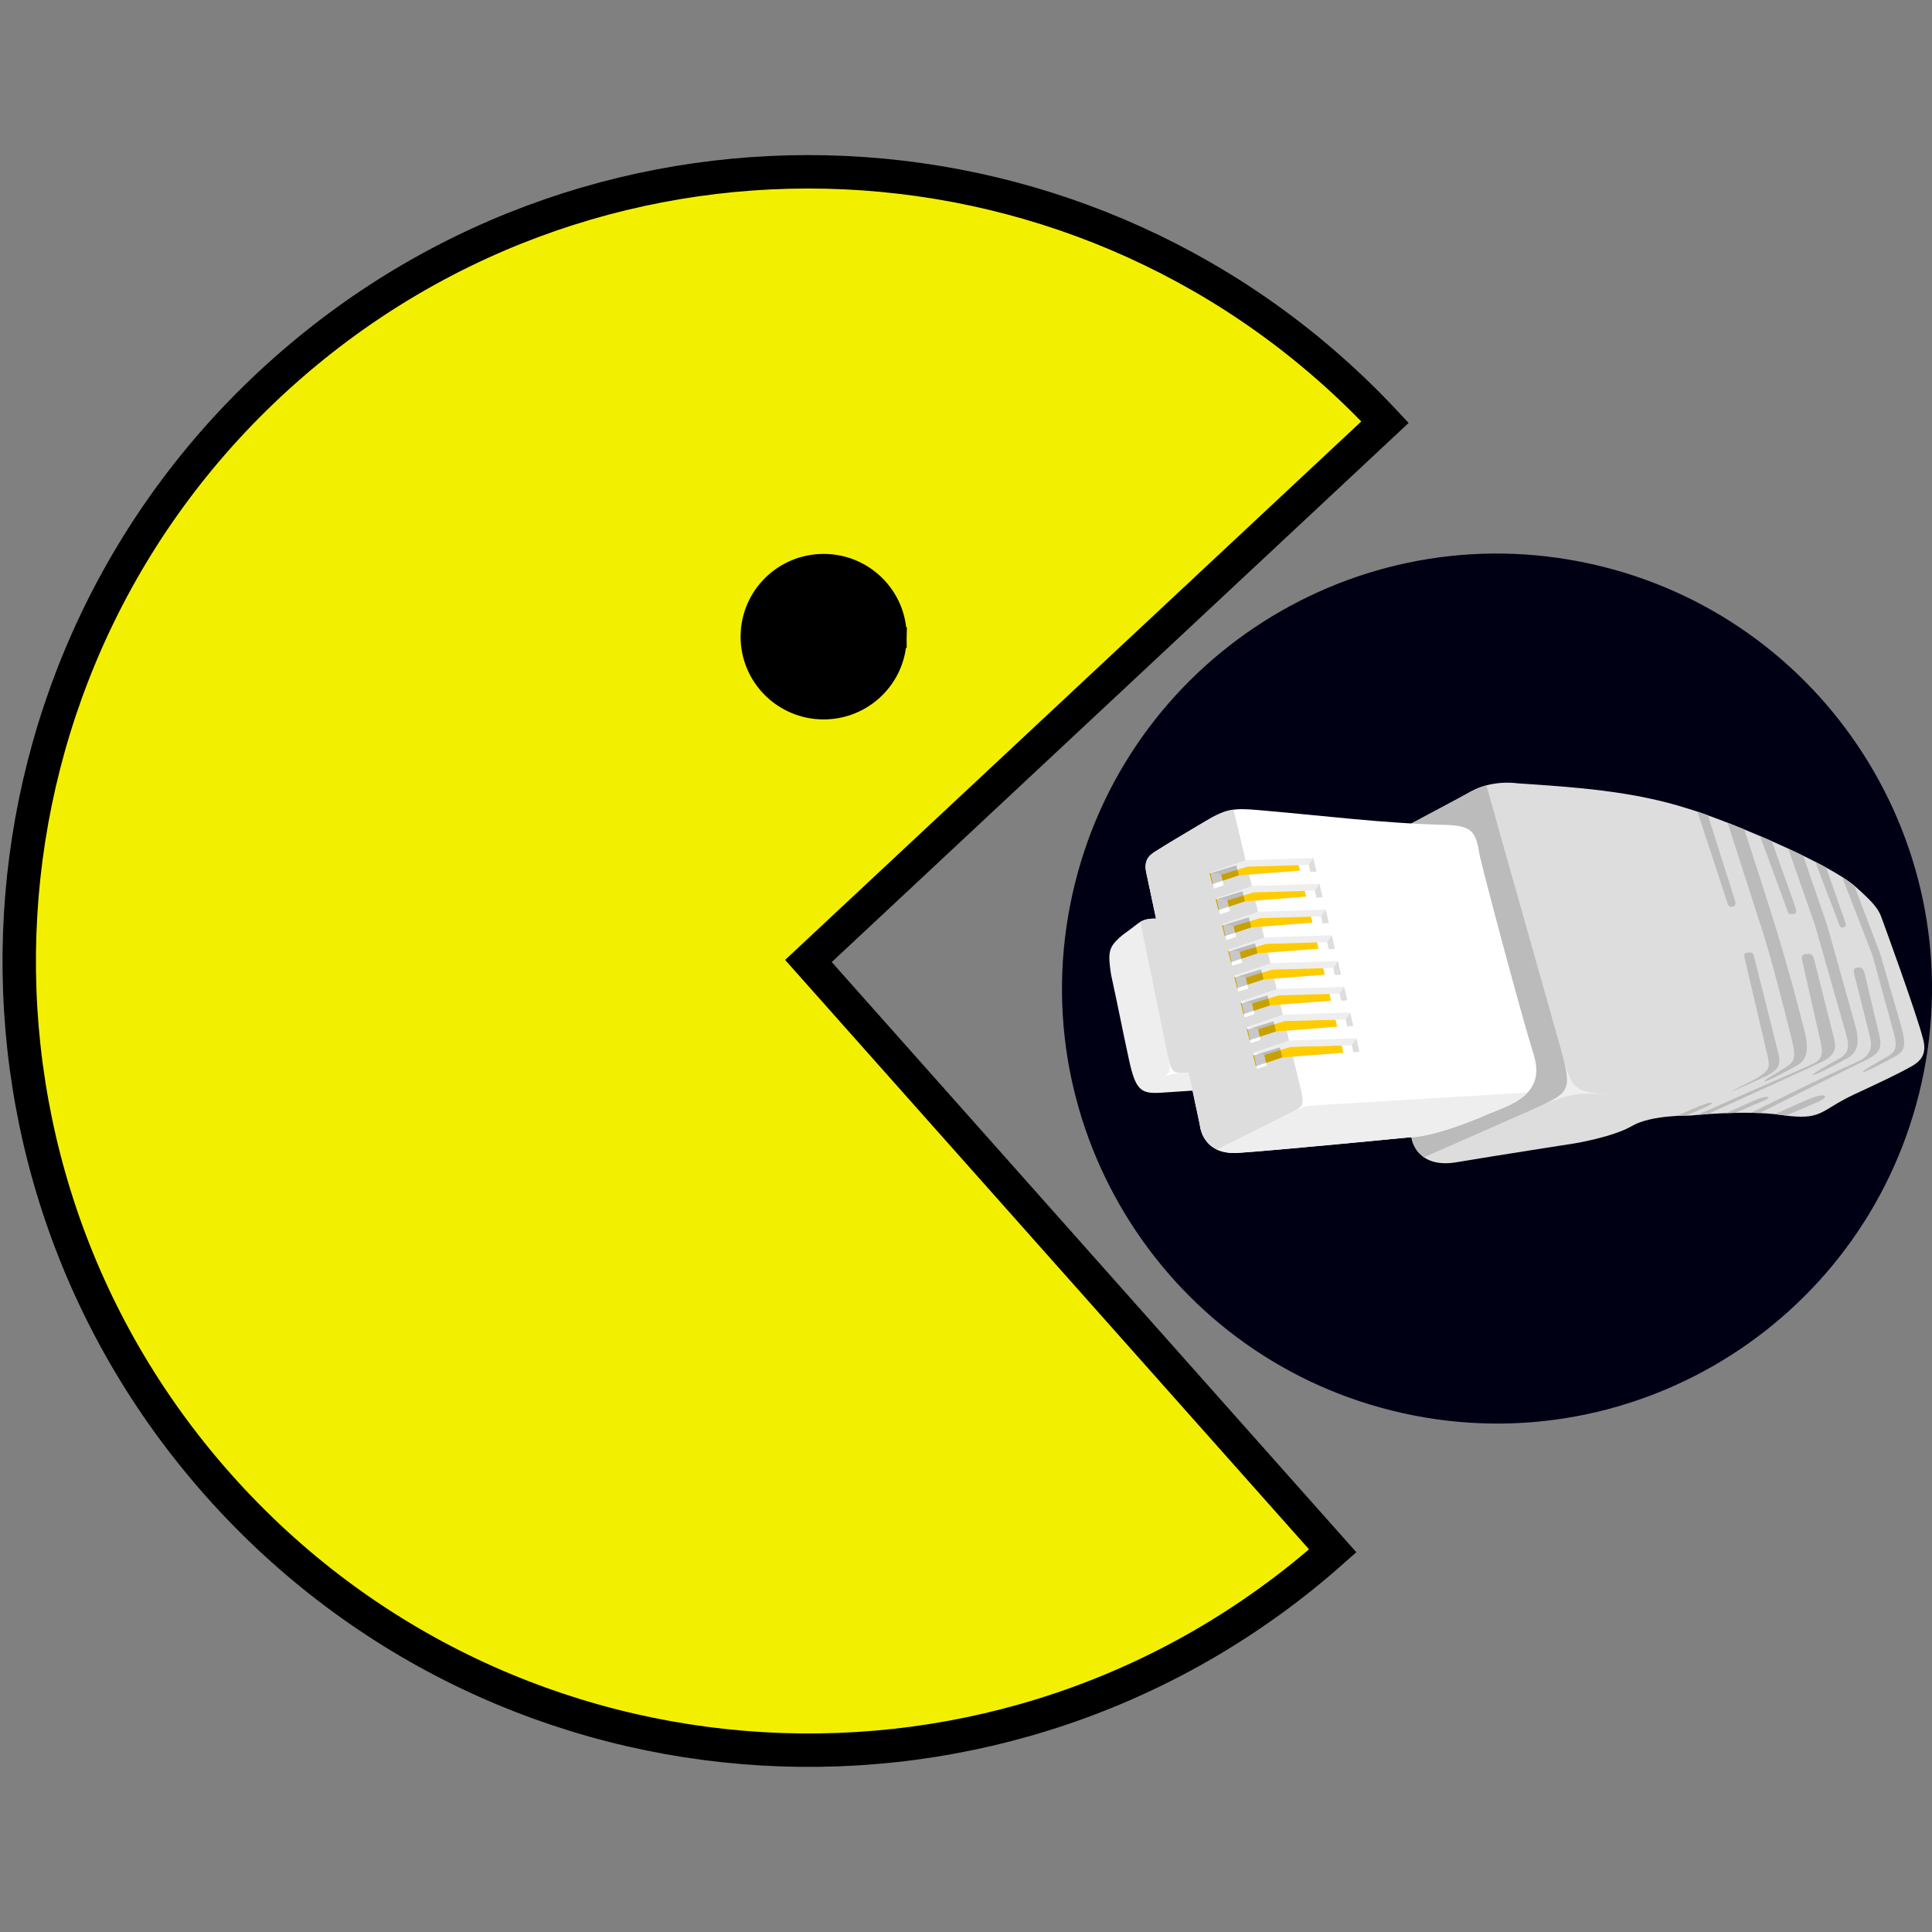 <?xml version="1.0" encoding="UTF-8" standalone="no"?>
<!-- Created with Inkscape (http://www.inkscape.org/) -->

<svg
   xmlns:dc="http://purl.org/dc/elements/1.1/"
   xmlns:cc="http://creativecommons.org/ns#"
   xmlns:rdf="http://www.w3.org/1999/02/22-rdf-syntax-ns#"
   xmlns:svg="http://www.w3.org/2000/svg"
   xmlns="http://www.w3.org/2000/svg"
   xmlns:sodipodi="http://sodipodi.sourceforge.net/DTD/sodipodi-0.dtd"
   xmlns:inkscape="http://www.inkscape.org/namespaces/inkscape"
   width="64px"
   height="64px"
   id="svg2985"
   version="1.1"
   inkscape:version="0.48.3.1 r9886"
   sodipodi:docname="ettercap-pacman.svg">
  <rect width="100%" height="100%" fill="#808080" stroke="none"/>
  <defs
     id="defs2987">
    <inkscape:perspective
       sodipodi:type="inkscape:persp3d"
       inkscape:vp_x="0 : 0.5 : 1"
       inkscape:vp_y="0 : 1000 : 0"
       inkscape:vp_z="1 : 0.5 : 1"
       inkscape:persp3d-origin="0.5 : 0.33333333 : 1"
       id="perspective3886" />
    <inkscape:perspective
       sodipodi:type="inkscape:persp3d"
       inkscape:vp_x="0 : 0.5 : 1"
       inkscape:vp_y="0 : 1000 : 0"
       inkscape:vp_z="1 : 0.5 : 1"
       inkscape:persp3d-origin="0.5 : 0.33333333 : 1"
       id="perspective3807-45" />
    <inkscape:perspective
       sodipodi:type="inkscape:persp3d"
       inkscape:vp_x="0 : 0.5 : 1"
       inkscape:vp_y="0 : 1000 : 0"
       inkscape:vp_z="1 : 0.5 : 1"
       inkscape:persp3d-origin="0.5 : 0.33333333 : 1"
       id="perspective3807-8" />
    <inkscape:perspective
       sodipodi:type="inkscape:persp3d"
       inkscape:vp_x="0 : 0.5 : 1"
       inkscape:vp_y="0 : 1000 : 0"
       inkscape:vp_z="1 : 0.5 : 1"
       inkscape:persp3d-origin="0.5 : 0.33333333 : 1"
       id="perspective3807-4" />
    <inkscape:perspective
       sodipodi:type="inkscape:persp3d"
       inkscape:vp_x="0 : 0.5 : 1"
       inkscape:vp_y="0 : 1000 : 0"
       inkscape:vp_z="1 : 0.5 : 1"
       inkscape:persp3d-origin="0.5 : 0.33333333 : 1"
       id="perspective3807" />
    <inkscape:perspective
       sodipodi:type="inkscape:persp3d"
       inkscape:vp_x="0 : 0.5 : 1"
       inkscape:vp_y="0 : 1000 : 0"
       inkscape:vp_z="1 : 0.5 : 1"
       inkscape:persp3d-origin="0.5 : 0.33333333 : 1"
       id="perspective3785" />
    <inkscape:perspective
       sodipodi:type="inkscape:persp3d"
       inkscape:vp_x="0 : 0.5 : 1"
       inkscape:vp_y="0 : 1000 : 0"
       inkscape:vp_z="1 : 0.5 : 1"
       inkscape:persp3d-origin="0.5 : 0.33333333 : 1"
       id="perspective3754-7" />
    <inkscape:perspective
       sodipodi:type="inkscape:persp3d"
       inkscape:vp_x="0 : 0.5 : 1"
       inkscape:vp_y="0 : 1000 : 0"
       inkscape:vp_z="1 : 0.5 : 1"
       inkscape:persp3d-origin="0.5 : 0.33333333 : 1"
       id="perspective3754" />
    <inkscape:perspective
       id="perspective74"
       inkscape:persp3d-origin="900 : 553 : 1"
       inkscape:vp_z="1800 : 829.5 : 1"
       inkscape:vp_y="0 : 1000 : 0"
       inkscape:vp_x="0 : 829.5 : 1"
       sodipodi:type="inkscape:persp3d" />
  </defs>
  <sodipodi:namedview
     id="base"
     pagecolor="#ffffff"
     bordercolor="#666666"
     borderopacity="1.0"
     inkscape:pageopacity="0.0"
     inkscape:pageshadow="2"
     inkscape:zoom="7.7781746"
     inkscape:cx="63.349254"
     inkscape:cy="28.783202"
     inkscape:current-layer="g4483"
     showgrid="true"
     inkscape:document-units="px"
     inkscape:grid-bbox="true"
     inkscape:window-width="1920"
     inkscape:window-height="1141"
     inkscape:window-x="0"
     inkscape:window-y="27"
     inkscape:window-maximized="1" />
  <g
     id="layer1"
     inkscape:label="Layer 1"
     inkscape:groupmode="layer">
    <g
       id="layer1-3"
       inkscape:label="Layer 1"
       transform="matrix(0.122,0,0,0.122,-0.06,4.95)">
      <path
         transform="translate(-245.714,150.857)"
         sodipodi:end="5.5316092"
         sodipodi:start="0.84415396"
         d="m 608.078,229.664 c -88.453,78.625 -223.898,70.658 -302.523,-17.795 -78.625,-88.453 -70.658,-223.898 17.795,-302.523 86.898,-77.243 219.539,-71.098 298.924,13.847 L 465.714,69.505 z"
         sodipodi:ry="214.28572"
         sodipodi:rx="214.28572"
         sodipodi:cy="69.505043"
         sodipodi:cx="465.71429"
         id="path1425"
         style="fill:#f2f000;fill-opacity:1;stroke:#000000;stroke-width:9.075;stroke-miterlimit:4;stroke-opacity:1;stroke-dasharray:none;stroke-dashoffset:0"
         sodipodi:type="arc" />
      <path
         sodipodi:end="6.2614256"
         sodipodi:start="0"
         transform="matrix(0.653,0,0,-0.67,11.91,303.389)"
         d="m 355,255.362 c 0,16.016 -13.431,29 -30,29 -16.569,0 -30,-12.984 -30,-29 0,-16.016 13.431,-29 30,-29 16.314,0 29.638,12.602 29.993,28.369 L 325,255.362 z"
         sodipodi:ry="29"
         sodipodi:rx="30"
         sodipodi:cy="255.36218"
         sodipodi:cx="325"
         id="path2314"
         style="fill:#000000;fill-opacity:1;stroke:#000000;stroke-width:9.075;stroke-miterlimit:4;stroke-opacity:1;stroke-dasharray:none;stroke-dashoffset:0"
         sodipodi:type="arc" />
    </g>
    <g
       id="g4483"
       transform="matrix(0.586,0.541,-0.541,0.586,13.437,-37.219)">
      <g
         id="g3064"
         transform="matrix(0.952,0.306,-0.306,0.952,14.784,-26.786)">
        <path
           sodipodi:type="arc"
           style="fill:#000014;fill-opacity:1;stroke:#000000;stroke-width:0;stroke-linecap:round;stroke-linejoin:round;stroke-miterlimit:0;stroke-opacity:1;stroke-dasharray:none"
           id="path3713"
           sodipodi:cx="107.93021"
           sodipodi:cy="45.422375"
           sodipodi:rx="14.720677"
           sodipodi:ry="14.720677"
           d="m 122.651,45.422 c 0,8.13 -6.591,14.721 -14.721,14.721 -8.13,0 -14.721,-6.591 -14.721,-14.721 0,-8.13 6.591,-14.721 14.721,-14.721 8.13,0 14.721,6.591 14.721,14.721 z"
           transform="matrix(0.913,0.82,-0.82,0.913,31.508,-96.257)" />
        <g
           id="g3409-7"
           transform="matrix(-0.772,0.151,0.151,0.772,181.518,-25.072)">
          <path
             sodipodi:nodetypes="czszsccscscscscsz"
             id="BootBase-0"
             d="m 108.525,41.006 c -0.537,-1.926 -0.685,-2.509 -0.84,-3.255 -0.144,-0.696 0.052,-1.103 0.683,-1.418 1.155,-0.578 5.934,-2.368 6.353,-2.52 0.433,-0.158 0.864,-0.172 2.1,0 1.89,0.263 7.165,2.941 8.874,4.043 2.611,1.614 4.749,3.807 6.878,5.986 0,0 0.998,0.84 1.26,2.153 0.263,1.313 1.418,6.406 1.418,6.406 0,0 0.473,0.998 -0.578,1.575 -1.05,0.578 -12.759,6.301 -12.759,6.301 0,0 -1.365,0.84 -2.468,-0.998 -1.103,-1.838 -3.308,-5.408 -3.308,-5.408 0,0 -1.05,-1.733 -1.26,-2.888 -0.21,-1.155 -1.575,-2.678 -1.575,-2.678 0,0 -1.64,-2.4 -3.098,-3.675 -1.68,-1.47 -1.14,-1.684 -1.68,-3.623 z"
             style="fill:#dddddd"
             inkscape:connector-curvature="0" />
          <path
             id="BootFace-9"
             d="m 133.546,45.145 c -1.137,0.529 -4.173,1.934 -13.578,6.268 -1.523,0.702 -1.609,1.019 -1.293,2.069 1.741,5.773 2.011,6.678 2.087,6.932 0.646,0.172 1.153,-0.139 1.153,-0.139 0,0 11.708,-5.723 12.758,-6.3 1.05,-0.578 0.577,-1.576 0.577,-1.576 0,0 -1.154,-5.094 -1.417,-6.406 -0.062,-0.311 -0.166,-0.595 -0.288,-0.848 z"
             style="fill:#bbbbbb"
             inkscape:connector-curvature="0" />
          <path
             sodipodi:nodetypes="cccc"
             id="BootHighlight-8"
             d="m 116.587,50.467 c 1.699,1.777 1.705,1.764 2.473,4.274 -0.774,-2.515 -0.77,-2.507 1.46,-3.587 -2.227,1.075 -2.234,1.084 -3.933,-0.688 z"
             style="fill:#eeeeee"
             inkscape:connector-curvature="0" />
          <path
             sodipodi:nodetypes="csssssccs"
             id="path45958-3"
             d="m 112.493,44.248 c -0.057,-0.659 -0.07,-0.784 0.597,-1.128 l 4.555,-2.35 c 0.254,-0.131 0.357,-0.18 0.213,-0.374 -0.171,-0.231 -0.165,-0.215 -0.489,-0.053 l -4.527,2.249 c -0.549,0.273 -0.778,0.512 -0.556,1.339 0.042,0.142 0.514,1.802 0.571,1.908 -0.006,-0.133 -0.356,-1.494 -0.364,-1.591 z"
             style="fill:#bbbbbb"
             inkscape:connector-curvature="0" />
          <path
             sodipodi:nodetypes="cssscc"
             id="path8989-5"
             d="m 124.739,37.284 -4.38,1.855 c -0.126,0.053 -0.193,0.156 -0.129,0.283 0.063,0.126 0.156,0.156 0.251,0.117 l 4.769,-1.959 -0.511,-0.297 z"
             style="fill:#bbbbbb"
             inkscape:connector-curvature="0" />
          <path
             id="path10932-6"
             d="m 122.926,36.309 c -1.762,0.73 -4.019,1.671 -5.208,2.19 -2.075,0.906 -3.592,1.643 -4.976,2.328 -1.005,0.497 -1.194,0.962 -1.093,1.482 0.075,0.385 0.397,1.844 0.473,1.835 0.075,-0.008 -0.057,-0.616 -0.079,-0.772 -0.136,-0.967 -0.315,-1.168 0.709,-1.7 0.36,-0.187 3.765,-1.885 5.346,-2.552 1.123,-0.473 3.941,-1.649 5.67,-2.371 -0.269,-0.144 -0.551,-0.291 -0.842,-0.441 z"
             style="fill:#bbbbbb"
             inkscape:connector-curvature="0" />
          <path
             sodipodi:nodetypes="cssscc"
             id="path11906-7"
             d="m 121.514,35.609 c -1.554,0.589 -3.39,1.286 -3.478,1.328 -0.265,0.127 -0.278,0.196 -0.158,0.353 0.102,0.134 0.135,0.14 0.299,0.079 l 3.941,-1.466 -0.604,-0.294 z"
             style="fill:#bbbbbb"
             inkscape:connector-curvature="0" />
          <path
             sodipodi:nodetypes="ccsssssccc"
             id="path12880-3"
             d="m 119.853,34.849 -3.65,1.44 -4.96,2.3 c -1.017,0.471 -1.129,0.949 -1.028,1.47 0.075,0.385 0.424,1.936 0.5,1.928 0.075,-0.008 -0.057,-0.617 -0.079,-0.773 -0.136,-0.967 -0.537,-1.449 0.512,-1.93 l 5.527,-2.533 3.977,-1.545 -0.8,-0.356 z"
             style="fill:#bbbbbb"
             inkscape:connector-curvature="0" />
          <path
             sodipodi:nodetypes="cssscc"
             id="path13854-9"
             d="m 118.587,34.332 -2.846,1.11 c -0.187,0.073 -0.214,0.118 -0.15,0.245 0.063,0.126 0.135,0.12 0.252,0.079 l 3.353,-1.194 -0.609,-0.24 z"
             style="fill:#bbbbbb"
             inkscape:connector-curvature="0" />
          <path
             sodipodi:nodetypes="ccsssssccc"
             id="path14828-0"
             d="m 116.899,33.824 -3.608,1.291 -3.567,1.616 c -1.021,0.463 -1.194,0.751 -1.093,1.272 0.075,0.385 0.409,1.871 0.485,1.863 0.075,-0.008 -0.057,-0.616 -0.079,-0.772 -0.136,-0.967 -0.48,-1.295 0.565,-1.786 l 3.886,-1.826 4.178,-1.469 -0.767,-0.19 z"
             style="fill:#bbbbbb"
             inkscape:connector-curvature="0" />
          <path
             id="path15802-8"
             d="m 109.454,42.229 c -0.173,-0.014 0.081,0.709 0.081,0.709 l 0.478,1.518 c 0.061,0.056 0.125,0.113 0.193,0.172 0.084,0.073 0.168,0.151 0.252,0.231 l -0.48,-1.605 c 0,0 -0.224,-0.806 -0.422,-0.97 -0.044,-0.036 -0.077,-0.053 -0.102,-0.055 z"
             style="fill:#bbbbbb"
             inkscape:connector-curvature="0" />
          <path
             sodipodi:nodetypes="cssccssscc"
             id="path16777-6"
             d="m 112.985,36.438 -2.975,1.529 c -0.545,0.28 -0.73,0.576 -0.507,1.403 0.228,0.847 1.268,5.048 1.518,6.058 0.102,0.109 0.203,0.221 0.303,0.334 -0.317,-1.269 -1.083,-4.3 -1.582,-5.946 -0.196,-0.648 -0.123,-1.097 0.549,-1.432 l 3.018,-1.502 c 0.287,-0.143 0.294,-0.228 0.198,-0.358 -0.146,-0.24 -0.299,-0.195 -0.522,-0.086 z"
             style="fill:#bbbbbb"
             inkscape:connector-curvature="0" />
          <path
             id="path17751-7"
             d="m 111.349,44.529 c -0.093,-0.004 0.101,0.545 0.101,0.545 l 0.411,1.321 c 0.109,0.132 0.212,0.263 0.313,0.39 l -0.491,-1.648 c 0,-1e-6 -0.148,-0.443 -0.275,-0.57 -0.026,-0.026 -0.046,-0.038 -0.059,-0.038 z"
             style="fill:#bbbbbb"
             inkscape:connector-curvature="0" />
          <path
             sodipodi:nodetypes="cssccssscc"
             id="path18725-8"
             d="m 115.265,37.993 -3.792,1.881 c -0.549,0.272 -0.73,0.576 -0.507,1.403 0.227,0.843 1.481,5.185 1.795,6.273 0.133,0.179 0.236,0.321 0.324,0.443 -0.261,-0.869 -1.315,-4.376 -1.88,-6.239 -0.196,-0.648 -0.067,-0.875 0.597,-1.225 l 3.851,-2.03 c 0.252,-0.133 0.278,-0.228 0.134,-0.422 -0.149,-0.244 -0.297,-0.186 -0.522,-0.085 z"
             style="fill:#bbbbbb"
             inkscape:connector-curvature="0" />
          <path
             id="path19699-1"
             d="m 113.053,46.991 c -0.061,0.025 0.102,0.551 0.102,0.551 l 0.289,0.928 c 0.081,0.096 0.183,0.221 0.31,0.388 l -0.389,-1.253 c 0,0 -0.168,-0.464 -0.252,-0.57 -0.029,-0.036 -0.049,-0.049 -0.06,-0.044 z"
             style="fill:#bbbbbb"
             inkscape:connector-curvature="0" />
          <g
             transform="matrix(0.039,0,0,0.039,94.867,17.812)"
             id="PlugBody-1">
            <!-- Plug base -->
            <path
               sodipodi:nodetypes="cssccssccscc"
               id="PlugBase-2"
               style="fill:#ffffff"
               d="m 654.877,997.561 c -8.205,-31.179 -39.384,-83.691 18.051,-108.306 57.435,-24.615 244.012,-114.411 255.304,-121.306 25.487,-15.564 35.025,-16.23 58.614,9.564 56.614,63.125 119.528,119.965 179.818,179.459 23.872,23.396 29.815,31.986 35.307,63.922 5.505,32.016 10.693,61.366 12.228,73.05 1.477,11.245 5.798,24.013 -13.715,34.179 L 894.463,1294.581 c 0,0 -32.82,24.615 -62.358,-14.769 -29.538,-39.384 -136.203,-191.997 -136.203,-191.997 0,0 -18.051,-19.692 -41.025,-90.255 z"
               inkscape:connector-curvature="0" />
            <!-- Plug clip -->
            <g
               id="PlugClip-1">
              <!-- Plug clip base -->
              <path
                 sodipodi:nodetypes="cszsczccc"
                 id="PlugClipBase-9"
                 d="m 1134.397,1146.8 c 0,0 7.445,7.004 12.843,13.519 5.399,6.515 8.751,12.54 9.141,22.015 0.82,19.948 1.85,21.329 1.562,30.027 -0.657,19.879 -4.9,25.161 -30.459,41.196 -40.182,21.547 -65.446,36.078 -103.306,56.435 -37.435,20.128 -45.853,18.196 -62.435,-3.923 -23.169,-30.906 -35.333,-47.322 -35.333,-47.322 l 207.986,-111.947 z"
                 style="fill:#eeeeee"
                 inkscape:connector-curvature="0" />
              <!-- Plug clip top -->
              <path
                 id="PlugClipTop-8"
                 d="m 1134.407,1146.799 -185.812,100 23.625,31.719 183.594,-101.438 c -1.224,-6.632 -4.231,-11.523 -8.562,-16.75 -5.399,-6.515 -12.844,-13.531 -12.844,-13.531 z"
                 style="fill:#dddddd"
                 inkscape:connector-curvature="0" />
              <!-- Plug clip highlight -->
              <path
                 sodipodi:nodetypes="cccc"
                 id="PlugClipHighlight-2"
                 d="m 958.4,1259.862 c 13.783,18.524 13.918,18.456 20.6,39 -6.69,-20.492 -6.749,-20.426 20.9,-35.7 -27.633,15.297 -27.706,15.216 -41.5,-3.3 z"
                 style="fill:#ffffff"
                 inkscape:connector-curvature="0" />
            </g>
            <!-- Plug front -->
            <path
               id="PlugFront-0"
               style="fill:#dddddd"
               d="M 1189.312,982.581 821.687,1169.8 l 0.531,0.719 31.75,128.062 c 21.838,9.99 40.5,-4 40.5,-4 l 306,-166.469 c 19.512,-10.166 15.196,-22.911 13.719,-34.156 -1.535,-11.684 -6.713,-41.047 -12.219,-73.062 -3.066,-17.83 -6.268,-28.397 -12.656,-38.312 z M 853.968,1298.581 c -0.446,-0.204 -0.896,-0.432 -1.344,-0.656 0.45,0.225 0.896,0.452 1.344,0.656 z M 771.531,1195.362 c 5.49,7.762 10.697,15.129 16,22.594 -5.239,-7.38 -10.578,-14.928 -16,-22.594 z m 19.969,28.188 c 5.237,7.363 10.433,14.625 15.156,21.219 -4.74,-6.622 -9.901,-13.826 -15.156,-21.219 z m 51.594,68.062 c 0.458,0.384 0.918,0.735 1.375,1.094 -0.458,-0.36 -0.916,-0.709 -1.375,-1.094 z"
               inkscape:connector-curvature="0" />
            <!-- Plug side -->
            <path
               sodipodi:nodetypes="cccsccc"
               id="PlugSide-8"
               style="fill:#eeeeee"
               d="m 639.438,928.769 c -2.767,23.498 10.496,50.004 15.438,68.781 22.974,70.563 41.031,90.281 41.031,90.281 0,0 106.649,152.585 136.188,191.969 7.269,9.692 14.746,15.52 21.875,18.781 l -31.75,-128.062 -182.781,-241.75 z"
               inkscape:connector-curvature="0" />
            <!-- Plug highlight -->
            <path
               sodipodi:nodetypes="cccc"
               id="PlugHighlight-1"
               style="fill:#ffffff;fill-opacity:1;fill-rule:evenodd;stroke:none"
               d="m 808.615,1152.473 c 13.043,17.48 13.045,17.481 18.844,39.3 -5.795,-21.812 -5.69,-21.895 22.96,-36.603 -28.634,14.688 -28.75,14.774 -41.804,-2.697 z"
               inkscape:connector-curvature="0" />
          </g>
          <path
             sodipodi:nodetypes="ccccccc"
             id="Pin8-7"
             d="m 128.074,59.879 -0.35,0.181 1.906,2.613 0.558,1.367 0.546,-0.26 -0.591,-1.372 -2.07,-2.529 z"
             style="fill:#ffcc00"
             inkscape:connector-curvature="0" />
          <path
             sodipodi:nodetypes="ccccccc"
             id="Pin7-7"
             d="m 129.333,59.237 -0.35,0.181 1.906,2.613 0.558,1.367 0.546,-0.26 -0.591,-1.372 -2.07,-2.529 z"
             style="fill:#ffcc00"
             inkscape:connector-curvature="0" />
          <path
             sodipodi:nodetypes="ccccccc"
             id="Pin6-0"
             d="m 130.586,58.59 -0.35,0.181 1.906,2.613 0.558,1.367 0.546,-0.26 -0.591,-1.372 -2.07,-2.529 z"
             style="fill:#ffcc00"
             inkscape:connector-curvature="0" />
          <path
             sodipodi:nodetypes="ccccccc"
             id="Pin5-3"
             d="m 131.846,57.95 -0.35,0.181 1.906,2.613 0.558,1.367 0.546,-0.26 -0.591,-1.372 -2.07,-2.529 z"
             style="fill:#ffcc00"
             inkscape:connector-curvature="0" />
          <path
             sodipodi:nodetypes="ccccccc"
             id="Pin4-2"
             d="m 133.102,57.305 -0.35,0.181 1.906,2.613 0.558,1.367 0.546,-0.26 -0.591,-1.372 -2.07,-2.529 z"
             style="fill:#ffcc00"
             inkscape:connector-curvature="0" />
          <path
             sodipodi:nodetypes="ccccccc"
             id="Pin3-0"
             d="m 134.357,56.659 -0.35,0.181 1.906,2.613 0.558,1.367 0.546,-0.26 -0.591,-1.372 -2.07,-2.529 z"
             style="fill:#ffcc00"
             inkscape:connector-curvature="0" />
          <path
             sodipodi:nodetypes="ccccccc"
             id="Pin2-3"
             d="m 135.618,56.019 -0.35,0.181 1.906,2.613 0.558,1.367 0.546,-0.26 -0.591,-1.372 -2.07,-2.529 z"
             style="fill:#ffcc00"
             inkscape:connector-curvature="0" />
          <path
             sodipodi:nodetypes="ccccccc"
             id="Pin1-3"
             d="m 136.874,55.374 -0.35,0.181 1.906,2.613 0.558,1.367 0.546,-0.26 -0.591,-1.372 -2.07,-2.529 z"
             style="fill:#ffcc00"
             inkscape:connector-curvature="0" />
          <g
             transform="matrix(0.039,0,0,0.039,94.867,17.812)"
             style="fill:#eeeeee"
             id="PinGrooveSides-9">
            <!-- Pin groove side 8 -->
            <path
               d="m 921.727,1175.862 -11.952,-9.151 -14.879,-34.186 -52.168,-64.754 3.182,-10.546 57,71.182 18.818,47.455 z"
               id="PinGrooveSide8-1"
               sodipodi:nodetypes="ccccccc"
               inkscape:connector-curvature="0" />
            <!-- Pin groove side 7 -->
            <path
               d="m 953.69,1159.569 -11.952,-9.151 -14.879,-34.186 -52.168,-64.754 3.182,-10.546 57,71.182 18.818,47.455 z"
               id="PinGrooveSide7-8"
               sodipodi:nodetypes="ccccccc"
               inkscape:connector-curvature="0" />
            <!-- Pin groove side 6 -->
            <path
               d="m 985.479,1143.134 -11.952,-9.151 -14.879,-34.186 -52.168,-64.754 3.182,-10.546 57,71.182 18.818,47.455 z"
               id="PinGrooveSide6-6"
               sodipodi:nodetypes="ccccccc"
               inkscape:connector-curvature="0" />
            <!-- Pin groove side 5 -->
            <path
               d="m 1017.479,1126.884 -11.952,-9.151 -14.879,-34.186 -52.168,-64.754 3.182,-10.546 57,71.182 18.818,47.455 z"
               id="PinGrooveSide5-9"
               sodipodi:nodetypes="ccccccc"
               inkscape:connector-curvature="0" />
            <!-- Pin groove side 4 -->
            <path
               d="m 1049.354,1110.509 -11.952,-9.151 -14.879,-34.186 -52.168,-64.754 3.182,-10.545 57,71.182 18.818,47.455 z"
               id="PinGrooveSide4-7"
               sodipodi:nodetypes="ccccccc"
               inkscape:connector-curvature="0" />
            <!-- Pin groove side 3 -->
            <path
               d="m 1081.229,1094.134 -11.952,-9.151 -14.879,-34.186 -52.168,-64.754 3.182,-10.546 57,71.182 18.818,47.455 z"
               id="PinGrooveSide3-0"
               sodipodi:nodetypes="ccccccc"
               inkscape:connector-curvature="0" />
            <!-- Pin groove side 2 -->
            <path
               d="m 1113.229,1077.884 -11.952,-9.151 -14.879,-34.186 -52.168,-64.754 3.182,-10.546 57,71.182 18.818,47.455 z"
               id="PinGrooveSide2-8"
               sodipodi:nodetypes="ccccccc"
               inkscape:connector-curvature="0" />
            <!-- Pin groove side 1 -->
            <path
               d="m 1145.104,1061.509 -11.952,-9.151 -14.879,-34.186 -52.168,-64.754 3.182,-10.546 57,71.182 18.818,47.455 z"
               id="PinGrooveSide1-8"
               sodipodi:nodetypes="ccccccc"
               inkscape:connector-curvature="0" />
          </g>
          <g
             transform="matrix(0.039,0,0,0.039,94.867,17.812)"
             style="fill:#dddddd"
             id="PinGrooveBacks-0">
            <!-- Pin groove back 8 -->
            <path
               d="m 829.27,1065.939 16.641,-8.712 -3.001,10.817 -8.727,4.636 -4.912,-6.742 z"
               id="PinGrooveBack8-4"
               sodipodi:nodetypes="ccccc"
               inkscape:connector-curvature="0" />
            <!-- Pin groove back 7 -->
            <path
               d="m 861.232,1049.646 16.641,-8.712 -3.001,10.817 -8.727,4.636 -4.912,-6.742 z"
               id="PinGrooveBack7-5"
               sodipodi:nodetypes="ccccc"
               inkscape:connector-curvature="0" />
            <!-- Pin groove back 6 -->
            <path
               d="m 893.021,1033.21 16.641,-8.712 -3.001,10.817 -8.727,4.636 -4.912,-6.742 z"
               id="PinGrooveBack6-8"
               sodipodi:nodetypes="ccccc"
               inkscape:connector-curvature="0" />
            <!-- Pin groove back 5 -->
            <path
               d="m 925.021,1016.96 16.641,-8.712 -3.001,10.817 -8.727,4.636 -4.912,-6.742 z"
               id="PinGrooveBack5-8"
               sodipodi:nodetypes="ccccc"
               inkscape:connector-curvature="0" />
            <!-- Pin groove back 4 -->
            <path
               d="m 956.896,1000.585 16.641,-8.712 -3.001,10.817 -8.727,4.636 -4.912,-6.742 z"
               id="PinGrooveBack4-8"
               sodipodi:nodetypes="ccccc"
               inkscape:connector-curvature="0" />
            <!-- Pin groove back 3 -->
            <path
               d="m 988.771,984.21 16.641,-8.712 -3.001,10.817 -8.727,4.636 -4.912,-6.742 z"
               id="PinGrooveBack3-3"
               sodipodi:nodetypes="ccccc"
               inkscape:connector-curvature="0" />
            <!-- Pin groove back 2 -->
            <path
               d="m 1020.771,967.96 16.641,-8.712 -3.001,10.817 -8.727,4.636 -4.912,-6.742 z"
               id="PinGrooveBack2-9"
               sodipodi:nodetypes="ccccc"
               inkscape:connector-curvature="0" />
            <!-- Pin groove back 1 -->
            <path
               d="m 1052.646,951.585 16.641,-8.712 -3.001,10.817 -8.727,4.636 -4.912,-6.742 z"
               id="PinGrooveBack1-8"
               sodipodi:nodetypes="ccccc"
               inkscape:connector-curvature="0" />
          </g>
          <g
             transform="matrix(0.039,0,0,0.039,94.867,17.812)"
             style="fill:#ffffff"
             id="PinGrooveBottoms-1">
            <!-- Pin groove bottom 8 -->
            <path
               d="m 901.942,1186.456 -5.303,-12.949 13.922,-7.138 11.15,9.476 -19.769,10.611 z"
               id="PinGrooveBottom8-3"
               sodipodi:nodetypes="ccccc"
               inkscape:connector-curvature="0" />
            <!-- Pin groove bottom 7 -->
            <path
               d="m 933.904,1170.162 -5.303,-12.949 13.922,-7.138 11.15,9.476 -19.769,10.611 z"
               id="PinGrooveBottom7-0"
               sodipodi:nodetypes="ccccc"
               inkscape:connector-curvature="0" />
            <!-- Pin groove bottom 6 -->
            <path
               d="m 965.693,1153.727 -5.303,-12.949 13.922,-7.138 11.15,9.476 -19.769,10.611 z"
               id="PinGrooveBottom6-1"
               sodipodi:nodetypes="ccccc"
               inkscape:connector-curvature="0" />
            <!-- Pin groove bottom 5 -->
            <path
               d="m 997.693,1137.477 -5.303,-12.949 13.922,-7.138 11.15,9.476 -19.769,10.611 z"
               id="PinGrooveBottom5-4"
               sodipodi:nodetypes="ccccc"
               inkscape:connector-curvature="0" />
            <!-- Pin groove bottom 4 -->
            <path
               d="m 1029.568,1121.102 -5.303,-12.949 13.922,-7.138 11.15,9.476 -19.769,10.611 z"
               id="PinGrooveBottom4-9"
               sodipodi:nodetypes="ccccc"
               inkscape:connector-curvature="0" />
            <!-- Pin groove bottom 3 -->
            <path
               d="m 1061.443,1104.727 -5.303,-12.949 13.922,-7.138 11.15,9.476 -19.769,10.611 z"
               id="PinGrooveBottom3-8"
               sodipodi:nodetypes="ccccc"
               inkscape:connector-curvature="0" />
            <!-- Pin groove bottom 2 -->
            <path
               d="m 1093.443,1088.477 -5.303,-12.949 13.922,-7.138 11.15,9.476 -19.769,10.611 z"
               id="PinGrooveBottom2-4"
               sodipodi:nodetypes="ccccc"
               inkscape:connector-curvature="0" />
            <!-- Pin groove bottom 1 -->
            <path
               d="m 1125.318,1072.102 -5.303,-12.949 13.922,-7.138 11.15,9.476 -19.769,10.611 z"
               id="PinGrooveBottom1-3"
               sodipodi:nodetypes="ccccc"
               inkscape:connector-curvature="0" />
          </g>
          <path
             id="path2972-16"
             d="m 129.631,62.674 0.489,-0.248 0.587,1.348 -0.518,0.266 -0.557,-1.366 z"
             style="fill:#000000;fill-opacity:0.218;stroke:none"
             inkscape:connector-curvature="0" />
          <path
             id="path2972-1-6"
             d="m 130.89,62.032 0.489,-0.248 0.587,1.348 -0.518,0.266 -0.557,-1.366 z"
             style="fill:#000000;fill-opacity:0.218;stroke:none"
             inkscape:connector-curvature="0" />
          <path
             id="path2972-4-4"
             d="m 132.143,61.387 0.489,-0.248 0.587,1.348 -0.518,0.266 -0.557,-1.366 z"
             style="fill:#000000;fill-opacity:0.218;stroke:none"
             inkscape:connector-curvature="0" />
          <path
             id="path2972-4-0-89"
             d="m 133.404,60.745 0.489,-0.248 0.587,1.348 -0.518,0.266 -0.557,-1.366 z"
             style="fill:#000000;fill-opacity:0.218;stroke:none"
             inkscape:connector-curvature="0" />
          <path
             id="path2972-4-0-9-2"
             d="m 134.658,60.1 0.489,-0.248 0.587,1.348 -0.518,0.266 -0.557,-1.366 z"
             style="fill:#000000;fill-opacity:0.218;stroke:none"
             inkscape:connector-curvature="0" />
          <path
             id="path2972-4-0-8-6"
             d="m 135.916,59.458 0.489,-0.248 0.587,1.348 -0.518,0.266 -0.557,-1.366 z"
             style="fill:#000000;fill-opacity:0.218;stroke:none"
             inkscape:connector-curvature="0" />
          <path
             id="path2972-4-0-2-8"
             d="m 137.178,58.819 0.489,-0.248 0.587,1.348 -0.518,0.266 -0.557,-1.366 z"
             style="fill:#000000;fill-opacity:0.218;stroke:none"
             inkscape:connector-curvature="0" />
          <path
             id="path2972-4-0-5-2"
             d="m 138.431,58.172 0.489,-0.248 0.587,1.348 -0.518,0.266 -0.557,-1.366 z"
             style="fill:#000000;fill-opacity:0.218;stroke:none"
             inkscape:connector-curvature="0" />
        </g>
      </g>
    </g>
  </g>
</svg>
